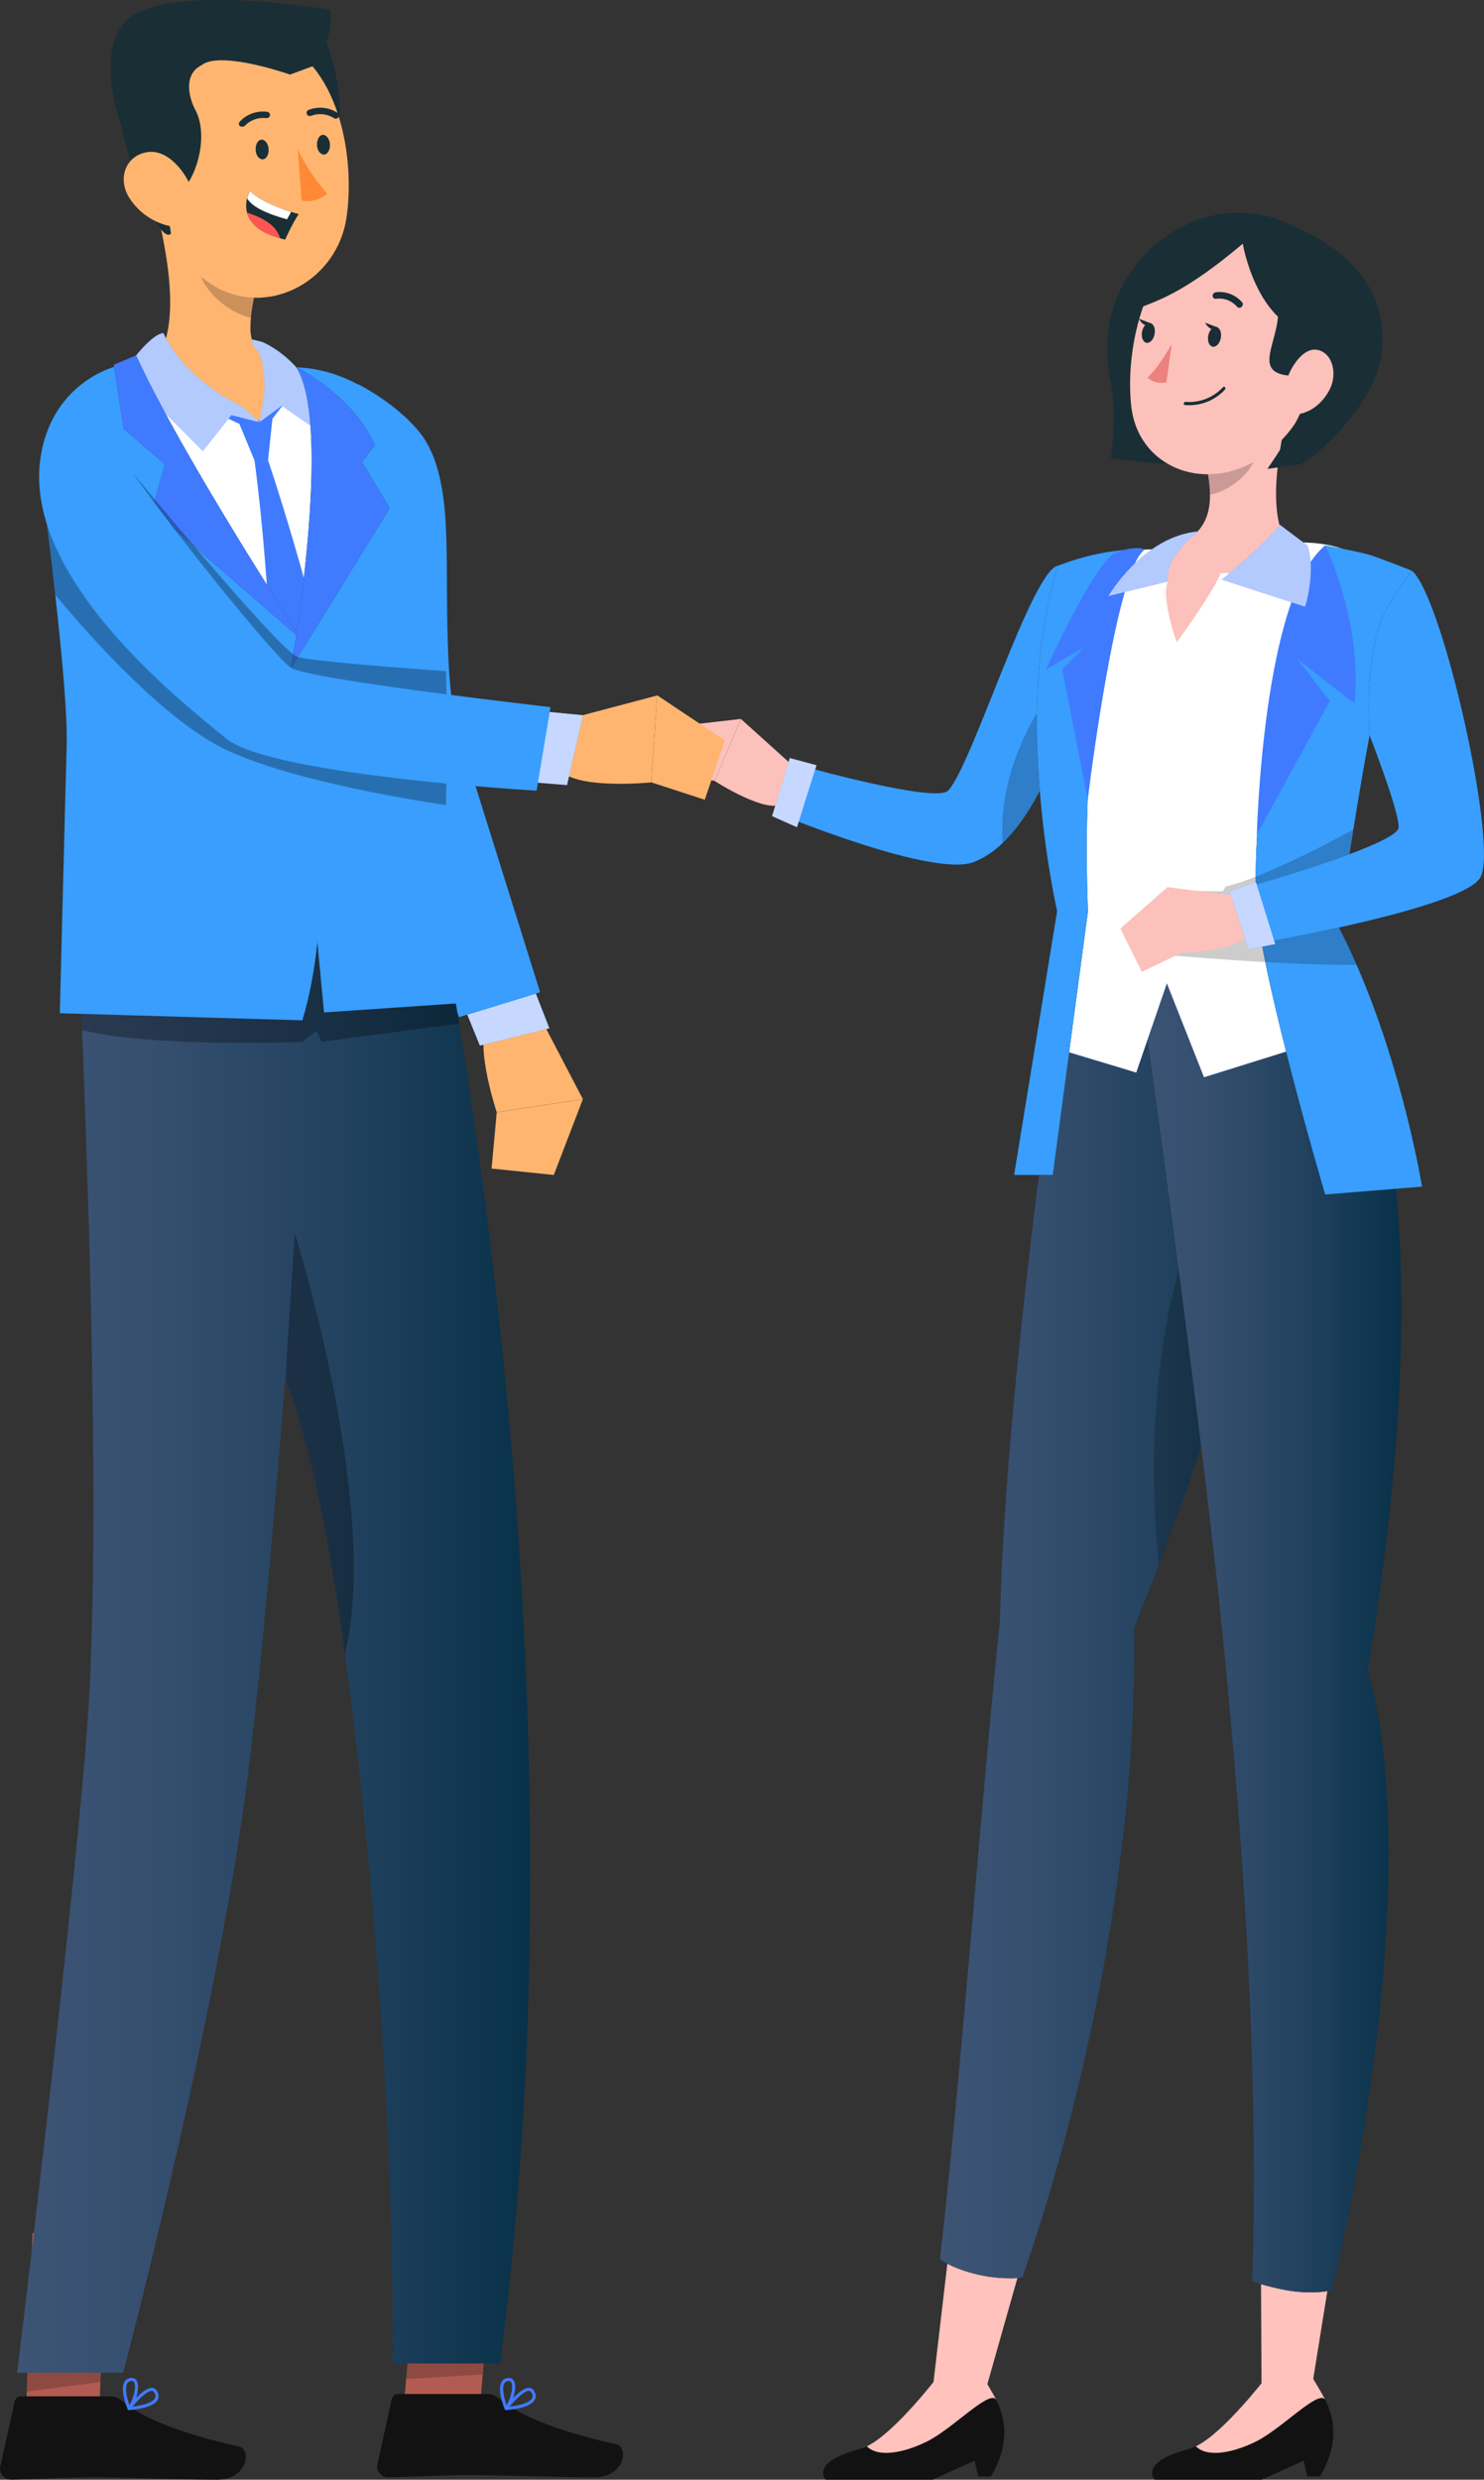 <svg width="188" height="314" viewBox="0 0 188 314" fill="none" xmlns="http://www.w3.org/2000/svg">
<rect x="0" y="0" width="188" height="314" fill="#333333" stroke="none"/>
<g clip-path="url(#clip0_147_195)">
<path d="M134.044 71.638C130.7 72.178 123.156 96.879 120.127 100.111C118.54 101.799 101.166 96.879 101.166 96.879L99.117 103.263C99.117 103.263 118.112 111.099 123.28 109.196C131.939 105.999 136.229 88.177 136.229 88.177L134.044 71.638Z" fill="#1A2E35"/>
<path d="M136.24 88.165C136.24 88.165 135.385 91.734 133.651 95.968C132.131 99.717 129.912 103.984 127.019 106.753C125.881 107.834 124.643 108.69 123.292 109.185C118.124 111.088 99.129 103.252 99.129 103.252L101.167 96.868C101.167 96.868 118.54 101.788 120.128 100.1C123.157 96.868 130.712 72.167 134.045 71.627L136.24 88.165Z" fill="#399EFD"/>
<path d="M100.457 96.981L93.87 91.048L90.515 98.883C90.515 98.883 97.586 103.466 99.432 101.586L100.457 96.981Z" fill="#FCC1BB"/>
<path d="M85.977 91.937L85.065 97.983L90.515 98.872L93.87 91.036L85.977 91.937Z" fill="#FCC1BB"/>
<path d="M103.441 96.902L100.964 104.749L97.811 103.342L100.052 95.99L103.441 96.902Z" fill="#407BFF"/>
<path opacity="0.7" d="M103.441 96.902L100.964 104.749L97.811 103.342L100.052 95.99L103.441 96.902Z" fill="white"/>
<path opacity="0.2" d="M133.65 95.968C132.13 99.717 129.912 103.984 127.019 106.753C126.309 96.328 132.862 88.053 132.862 88.053C133.527 90.226 133.74 93.029 133.65 95.968Z" fill="black"/>
<path d="M140.733 48.468C141.51 52.611 140.733 58.026 140.733 58.026C140.733 58.026 159.998 60.695 164.67 57.137C169.343 53.579 171.415 32.391 161 30.353C150.574 28.326 138.278 35.453 140.733 48.468Z" fill="#1A2E35"/>
<path d="M125.533 313.583H123.922L123.472 311.591L118.135 314H104.612C104.612 314 102.462 311.838 108.902 310.116C109.195 310.037 109.499 309.924 109.814 309.767C113.248 308.157 118.135 302.719 118.135 302.719H125.555C125.555 302.719 125.814 303.091 126.163 303.789C126.974 305.421 128.37 308.844 125.533 313.583Z" fill="#121212"/>
<path d="M126.162 303.789C126.162 303.8 126.162 303.811 126.162 303.811C125.183 302.719 120.724 307.515 117.459 309.148C114.542 310.6 111.266 311.242 109.813 309.767C113.248 308.157 118.652 301.132 118.652 301.132H124.62C124.608 301.12 125.813 303.09 126.162 303.789Z" fill="#FFC2BC"/>
<path d="M118.135 302.719L121.535 273.616L132.209 276.757L124.778 302.967" fill="#FFC2BC"/>
<path d="M164.333 124.44L135.17 123.067C135.17 123.067 127.379 173.257 126.67 205.333C124.384 226.848 121.693 263.607 119.069 286.101C119.069 286.101 121.028 287.509 124.609 288.173C127.604 288.725 129.507 288.398 129.507 288.398C136.24 269.09 144.189 237.082 143.649 206.132C164.242 156.111 164.333 124.44 164.333 124.44Z" fill="#1A2E35"/>
<path d="M164.333 124.429C164.333 124.429 164.288 142.206 155.606 172.143C153.321 180.024 150.438 188.749 146.802 198.217C145.811 200.796 144.764 203.43 143.66 206.121C144.201 237.071 136.263 269.09 129.518 288.398C129.518 288.398 127.615 288.713 124.62 288.162C121.028 287.498 119.069 286.09 119.069 286.09C121.693 263.596 124.395 226.848 126.67 205.322C127.39 173.257 135.182 123.067 135.182 123.067L164.333 124.429Z" fill="url(#paint0_linear_147_195)"/>
<path opacity="0.2" d="M155.606 172.143C153.32 180.024 150.438 188.749 146.801 198.217C144.313 172.649 150.235 158.205 150.235 158.205C152.87 161.481 154.581 166.457 155.606 172.143Z" fill="black"/>
<path d="M167.215 313.583H165.605L165.155 311.591L159.818 314H146.295C146.295 314 144.144 311.838 150.585 310.116C150.878 310.037 151.182 309.924 151.497 309.767C154.931 308.157 159.818 302.719 159.818 302.719H167.238C167.238 302.719 167.497 303.091 167.846 303.789C168.656 305.421 170.053 308.844 167.215 313.583Z" fill="#121212"/>
<path d="M167.845 303.789C167.845 303.8 167.845 303.811 167.845 303.811C166.865 302.719 162.407 307.515 159.141 309.148C156.225 310.6 152.949 311.242 151.496 309.767C154.93 308.157 160.335 301.132 160.335 301.132H166.302C166.291 301.12 167.496 303.09 167.845 303.789Z" fill="#FFC2BC"/>
<path d="M159.817 302.719L159.671 271.567L171.066 272.062L166.123 302.741L159.817 302.719Z" fill="#FFC2BC"/>
<path d="M158.635 288.893C158.635 288.893 161.574 289.895 164.119 290.166C167.114 290.492 168.724 289.986 168.724 289.986C173.926 268.065 179.229 232.725 173.273 211.457C184.645 142.713 169.557 124.328 169.557 124.328L143.976 121.547C143.976 121.547 152.218 179.731 154.999 208.159C157.397 232.59 159.514 261.096 158.635 288.893Z" fill="#1A2E35"/>
<path d="M158.635 288.893C158.635 288.893 161.574 289.895 164.119 290.166C167.114 290.492 168.724 289.986 168.724 289.986C173.926 268.065 179.229 232.725 173.273 211.457C184.645 142.713 169.557 124.328 169.557 124.328L143.976 121.547C143.976 121.547 152.218 179.731 154.999 208.159C157.397 232.59 159.514 261.096 158.635 288.893Z" fill="url(#paint1_linear_147_195)"/>
<path d="M164.58 68.7C164.58 68.7 144.662 78.562 146.373 69.555C146.373 69.555 139.032 69.488 134.202 72.437C134.202 72.437 131.33 84.428 134.202 116.661L132.152 132.254L143.941 135.811L147.826 124.508L152.532 136.408L173.002 130.013L168.87 118.001C168.87 118.001 170.953 90.383 177.179 77.763C177.179 77.763 176.188 68.576 164.58 68.7Z" fill="#407BFF"/>
<path d="M164.58 68.7C164.58 68.7 144.662 78.562 146.373 69.555C146.373 69.555 139.032 69.488 134.202 72.437C134.202 72.437 131.578 85.373 134.202 116.661L132.152 132.254L143.941 135.811L147.826 124.508L152.532 136.408L173.002 130.013L168.87 118.001C168.87 118.001 170.953 90.383 177.179 77.763C177.179 77.763 176.188 68.576 164.58 68.7Z" fill="white"/>
<path d="M163.33 51.553C161.956 56.642 160.267 65.952 163.567 69.352C163.567 69.352 168.082 72.966 154.66 72.561C153.489 75.353 149.076 81.332 149.076 81.332C149.076 81.332 147.026 75.668 147.961 73.631C139.325 72.888 147.758 69.352 147.758 69.352C153.534 68.001 153.692 63.791 153.005 59.839L163.33 51.553Z" fill="#FCC1BB"/>
<path opacity="0.2" d="M159.13 54.93L153.027 59.828C153.196 60.762 153.309 61.708 153.309 62.631C155.493 62.316 158.657 59.94 159.051 57.677C159.243 56.551 159.276 55.459 159.13 54.93Z" fill="black"/>
<path d="M167.676 41.353C166.133 49.56 165.649 53.062 160.965 57.002C153.917 62.924 144.233 59.794 143.31 51.418C142.477 43.886 145.145 31.727 153.601 29.013C161.945 26.334 169.218 33.134 167.676 41.353Z" fill="#FCC1BB"/>
<path d="M160.616 35.419C165.142 41.262 155.842 47.995 165.142 47.601C174.454 47.207 170.671 34.068 165.142 31.085C159.614 28.101 160.616 35.419 160.616 35.419Z" fill="#1A2E35"/>
<path d="M154.671 42.715C154.57 43.413 154.13 43.942 153.68 43.908C153.23 43.874 152.959 43.289 153.049 42.591C153.151 41.893 153.59 41.364 154.04 41.398C154.491 41.431 154.772 42.017 154.671 42.715Z" fill="#1A2E35"/>
<path d="M146.283 42.219C146.182 42.917 145.743 43.447 145.292 43.413C144.842 43.379 144.572 42.794 144.662 42.096C144.763 41.398 145.202 40.868 145.653 40.902C146.103 40.936 146.384 41.521 146.283 42.219Z" fill="#1A2E35"/>
<path d="M145.843 40.959L144.278 40.362C144.278 40.351 144.931 41.724 145.843 40.959Z" fill="#1A2E35"/>
<path d="M148.456 43.537C148.456 43.537 146.869 46.441 145.394 47.792C146.17 48.715 147.758 48.434 147.758 48.434L148.456 43.537Z" fill="#EB827E"/>
<path d="M151.293 51.282C150.933 51.316 150.55 51.328 150.134 51.294C150.021 51.282 149.942 51.192 149.965 51.08C149.976 50.967 150.077 50.888 150.19 50.888C153.174 51.114 154.874 49.087 154.896 49.065C154.975 48.974 155.099 48.952 155.178 49.02C155.257 49.087 155.268 49.211 155.2 49.301C155.144 49.391 153.77 51.023 151.293 51.282Z" fill="#1A2E35"/>
<path d="M157.013 38.977C156.912 38.977 156.8 38.943 156.732 38.853C155.572 37.547 154.097 37.829 154.075 37.829C153.861 37.874 153.647 37.727 153.624 37.502C153.602 37.277 153.748 37.063 153.973 37.018C154.052 37.007 155.899 36.647 157.351 38.268C157.498 38.425 157.475 38.684 157.306 38.842C157.216 38.943 157.115 38.977 157.013 38.977Z" fill="#1A2E35"/>
<path d="M144.392 38.234C144.29 38.245 144.189 38.212 144.11 38.144C143.953 37.998 143.941 37.75 144.099 37.57C145.653 35.825 147.499 36.016 147.578 36.027C147.803 36.05 147.95 36.252 147.905 36.478C147.86 36.703 147.657 36.86 147.432 36.838C147.364 36.827 145.923 36.714 144.696 38.088C144.606 38.178 144.504 38.223 144.392 38.234Z" fill="#1A2E35"/>
<path d="M154.232 41.454L152.667 40.857C152.667 40.846 153.32 42.219 154.232 41.454Z" fill="#1A2E35"/>
<path d="M157.441 30.86C157.441 30.86 159.051 40.542 165.48 42.152C171.91 43.773 166.685 32.199 166.685 32.199C166.685 32.199 165.334 26.953 156.653 26.953C147.972 26.953 137.94 35.78 140.732 48.457C140.732 48.457 140.259 44.223 142.185 40.891C144.11 37.558 146.08 40.441 157.441 30.86Z" fill="#1A2E35"/>
<path d="M163.285 28.416C172.461 32.087 175.805 38.099 175.029 44.786C174.252 51.463 166.01 58.533 164.67 58.792L160.549 59.377C160.549 59.377 166.899 50.551 165.672 47.556C164.445 44.561 163.229 44.269 163.229 44.269L163.285 28.416Z" fill="#1A2E35"/>
<path d="M168.475 49.267C167.631 50.956 166.257 51.992 164.985 52.33C163.07 52.836 162.249 50.641 162.879 48.457C163.453 46.486 165.131 43.852 167 44.325C168.847 44.786 169.432 47.342 168.475 49.267Z" fill="#FCC1BB"/>
<path d="M167.891 69.071C161.675 74.847 158.331 105.29 159.221 115.118C160.11 124.947 167.891 151.258 167.891 151.258L180.152 150.256C180.152 150.256 177.18 132.006 169.613 117.46C169.613 117.46 174.432 81.287 178.891 72.28C178.891 72.28 174.669 70.602 173.363 70.231C171.91 69.803 167.891 69.071 167.891 69.071Z" fill="#1A2E35"/>
<path d="M180.152 150.256L167.879 151.258C167.879 151.258 165.278 142.465 162.925 133.143C161.934 129.259 161 125.285 160.302 121.828C159.772 119.216 159.378 116.897 159.221 115.118C159.119 114.004 159.074 112.608 159.074 111.02C159.119 98.681 162.373 74.194 167.879 69.071C167.879 69.071 168.836 69.24 169.985 69.465C171.201 69.713 172.619 70.005 173.363 70.219C174.669 70.602 178.891 72.28 178.891 72.28C178.294 73.496 177.686 75.196 177.078 77.234C176.909 77.83 176.729 78.461 176.56 79.114C174.601 86.42 172.755 96.891 171.448 105.042C170.322 112.124 169.613 117.449 169.613 117.449C170.413 118.991 171.167 120.567 171.854 122.166C177.776 135.665 180.152 150.256 180.152 150.256Z" fill="#399EFD"/>
<path d="M167.891 69.071C167.891 69.071 172.698 78.967 171.584 89.1L164.344 83.426L168.465 88.773L159.221 105.695C159.221 105.695 159.964 75.443 167.891 69.071Z" fill="#407BFF"/>
<path d="M143.986 69.589C143.986 69.589 136.499 82.412 137.827 115.377L133.369 148.781H128.471L133.92 115.377C133.92 115.377 128.099 90.136 134.033 71.638C134.044 71.638 138.874 69.589 143.986 69.589Z" fill="#1A2E35"/>
<path d="M143.986 69.589C143.986 69.589 136.499 82.412 137.827 115.377L133.369 148.781H128.471L133.92 115.377C133.92 115.377 128.099 90.136 134.033 71.638C134.044 71.638 138.874 69.589 143.986 69.589Z" fill="#399EFD"/>
<path d="M145.067 69.589C145.067 69.589 143.919 68.958 141.318 70.005C138.728 71.052 132.49 84.788 132.49 84.788L137.242 82.041L134.573 84.788L137.805 101.259C137.793 101.27 141.385 71.615 145.067 69.589Z" fill="#407BFF"/>
<path d="M151.868 67.292C151.868 67.292 147.443 70.377 147.972 73.62L140.417 75.477C140.417 75.477 144.876 67.833 151.868 67.292Z" fill="#407BFF"/>
<path d="M165.345 76.828L154.772 73.394C154.772 73.394 160.368 68.88 162.114 66.436L165.604 69.06C165.604 69.06 165.604 69.06 165.615 69.071C165.694 69.262 166.73 71.829 165.345 76.828Z" fill="#407BFF"/>
<path opacity="0.6" d="M151.868 67.292C151.868 67.292 147.443 70.377 147.972 73.62L140.417 75.477C140.417 75.477 144.876 67.833 151.868 67.292Z" fill="white"/>
<path opacity="0.6" d="M165.345 76.828L154.772 73.394C154.772 73.394 160.368 68.88 162.114 66.436L165.604 69.06C165.604 69.06 165.604 69.06 165.615 69.071C165.694 69.262 166.73 71.829 165.345 76.828Z" fill="white"/>
<path opacity="0.2" d="M171.854 122.166C171.358 122.177 170.84 122.177 170.311 122.177C167.271 122.166 163.691 122.02 160.302 121.828C153.76 121.457 147.894 120.939 147.894 120.939L148.378 112.777L154.931 112.867L155.257 112.259C156.361 112.011 157.667 111.572 159.074 111.02C162.891 109.523 167.384 107.226 170.232 105.706C170.683 105.459 171.088 105.233 171.448 105.042C170.322 112.124 169.613 117.449 169.613 117.449C170.413 118.991 171.167 120.567 171.854 122.166Z" fill="black"/>
<path d="M178.891 72.279C182.82 75.747 189.835 107.113 187.549 111.099C185.275 115.084 158.68 119.61 158.68 119.61L156.124 112.855C156.124 112.855 177.191 107.046 177.191 104.749C177.191 102.531 173.509 93.13 173.509 93.13C173.509 93.13 172.664 82.424 175.625 77.166C177.585 73.698 178.891 72.279 178.891 72.279Z" fill="#1A2E35"/>
<path d="M178.891 72.279C182.82 75.747 189.835 107.113 187.549 111.099C185.275 115.084 158.68 119.61 158.68 119.61L156.124 112.855C156.124 112.855 177.191 107.046 177.191 104.749C177.191 102.531 173.509 93.13 173.509 93.13C173.509 93.13 172.664 82.424 175.625 77.166C177.585 73.698 178.891 72.279 178.891 72.279Z" fill="#399EFD"/>
<path d="M156.698 113.452L147.894 112.337L149.616 120.68C149.616 120.68 158.038 120.41 158.477 117.809L156.698 113.452Z" fill="#FCC1BB"/>
<path d="M141.938 117.573L144.64 123.067L149.616 120.691L147.894 112.337L141.938 117.573Z" fill="#FCC1BB"/>
<path d="M159.108 111.696L161.551 119.543L158.162 120.196L155.798 112.878L159.108 111.696Z" fill="#407BFF"/>
<path opacity="0.7" d="M159.108 111.696L161.551 119.543L158.162 120.196L155.798 112.878L159.108 111.696Z" fill="white"/>
<path d="M68.526 129L73.84 139.178L62.93 140.844C62.93 140.844 59.473 130.497 62.434 128.797L68.526 129Z" fill="#FFB570"/>
<path d="M70.158 148.781L62.276 147.971L62.929 140.855L73.84 139.189L70.158 148.781Z" fill="#FFB570"/>
<path d="M67.164 123.968L69.596 130.216L60.791 132.4L58.269 126.185L67.164 123.968Z" fill="#407BFF"/>
<path opacity="0.7" d="M67.164 123.968L69.596 130.216L60.791 132.4L58.269 126.185L67.164 123.968Z" fill="white"/>
<path d="M45.421 48.671C42.438 51.62 45.252 87.974 45.343 92.309C45.433 96.643 58.156 128.798 58.156 128.798L68.424 125.645C68.424 125.645 59.451 97.015 57.919 92.117C56.388 87.231 56.692 74.712 56.58 69.398C56.489 65.266 56.264 58.781 53.337 54.975C50.421 51.181 45.421 48.671 45.421 48.671Z" fill="#1A2E35"/>
<path d="M45.421 48.671C42.438 51.62 45.252 87.974 45.343 92.309C45.433 96.643 58.156 128.798 58.156 128.798L68.424 125.645C68.424 125.645 59.451 97.015 57.919 92.117C56.388 87.231 56.692 74.712 56.58 69.398C56.489 65.266 56.264 58.781 53.337 54.975C50.421 51.181 45.421 48.671 45.421 48.671Z" fill="#399EFD"/>
<path d="M72.163 91.003L83.264 88.064L82.488 99.075C82.488 99.075 71.633 100.167 70.62 96.902L72.163 91.003Z" fill="#FFB570"/>
<path d="M91.822 93.761L89.288 101.27L82.499 99.064L83.265 88.053L91.822 93.761Z" fill="#FFB570"/>
<path d="M44.746 61.415L43.71 50.573C41.908 50.269 40.974 46.959 38.947 46.779C33.835 46.318 25.424 46.509 19.614 46.779C17.7 46.869 15.764 47.049 13.94 47.252L8.197 70.321C8.929 76.659 9.368 82.806 9.605 88.537C10.291 105.369 9.346 108.442 9.672 112.495H55.149C53.663 85.79 52.278 70.039 51.366 61.415H44.746Z" fill="#407BFF"/>
<path d="M44.745 61.415L43.709 50.573C41.908 50.269 40.974 46.959 38.947 46.779C33.835 46.318 25.424 46.509 19.614 46.779C18.409 46.836 17.205 46.926 16.022 47.038L8.479 73C9.041 78.393 9.402 83.628 9.604 88.548C10.291 105.369 9.345 108.442 9.672 112.495H55.149C53.877 85.981 52.447 70.129 51.467 61.415H44.745Z" fill="white"/>
<path d="M37.337 49.616C37.337 49.616 36.043 50.945 34.511 53.039L33.96 58.274C33.96 58.274 41.886 81.816 42.505 92.759L39.601 95.54L34.523 91.115C34.523 91.115 34.444 75.038 32.248 58.319L30.323 53.669C30.323 53.669 25.38 51.53 23.308 49.2C21.236 46.88 37.337 49.616 37.337 49.616Z" fill="#407BFF"/>
<path d="M20.02 27.257L25.188 31.546L32.236 37.401C32.033 38.358 31.865 39.315 31.786 40.249C31.403 44.066 32.687 45.169 36.594 46.633C36.594 46.633 36.763 49.065 34.229 51.767C34.195 52.386 32.54 53.388 32.54 53.388C32.54 53.388 31.639 52.397 31.099 52.037C20.279 51.845 18.849 46.835 18.849 46.835C23.071 42.67 21.45 33.483 20.02 27.257Z" fill="#FFB570"/>
<path opacity="0.2" d="M32.237 37.39C32.034 38.346 31.865 39.303 31.786 40.238C29.163 39.709 25.65 36.917 25.278 34.226C25.143 33.213 25.121 32.244 25.188 31.546L32.237 37.39Z" fill="black"/>
<path d="M41.086 4.56C41.086 4.56 45.703 15.537 40.76 21.47C35.805 27.392 30.435 6.136 30.435 6.136L41.086 4.56Z" fill="#1A2E35"/>
<path d="M25.447 34.992C29.456 38.471 34.534 38.369 38.362 36.005C40.828 34.485 42.776 32.019 43.598 28.98C43.71 28.585 43.8 28.169 43.868 27.741C45.084 20.006 42.956 7.566 34.421 4.853C28.352 2.871 21.811 6.204 19.829 12.283C19.255 14.006 19.119 15.852 19.39 17.654C20.549 26.03 20.842 31.017 25.447 34.992Z" fill="#FFB570"/>
<path d="M32.394 18.993C32.405 19.68 32.844 20.209 33.306 20.175C33.768 20.141 34.072 19.545 34.027 18.869C33.981 18.183 33.565 17.653 33.114 17.687C32.664 17.721 32.349 18.306 32.394 18.993Z" fill="#1A2E35"/>
<path d="M40.163 18.385C40.163 19.072 40.625 19.601 41.075 19.567C41.526 19.534 41.841 18.937 41.796 18.261C41.751 17.575 41.334 17.045 40.884 17.079C40.434 17.113 40.118 17.732 40.163 18.385Z" fill="#1A2E35"/>
<path d="M37.72 18.914C38.699 20.952 39.96 22.843 41.469 24.532C40.568 25.287 39.375 25.613 38.215 25.41L37.72 18.914Z" fill="#FF8935"/>
<path d="M42.753 14.974C42.618 15.053 42.46 15.041 42.325 14.974C41.458 14.411 40.389 14.298 39.42 14.659C39.218 14.76 38.981 14.67 38.88 14.467C38.778 14.264 38.868 14.028 39.071 13.927C40.276 13.443 41.65 13.578 42.742 14.276C42.933 14.388 43.001 14.636 42.888 14.827V14.839C42.854 14.895 42.809 14.94 42.753 14.974Z" fill="#1A2E35"/>
<path d="M30.626 16.032C30.547 16.032 30.468 16.021 30.39 15.976C30.232 15.818 30.221 15.571 30.378 15.402C30.378 15.402 30.378 15.402 30.39 15.39C31.279 14.433 32.585 13.983 33.88 14.163C34.094 14.208 34.24 14.422 34.195 14.636C34.15 14.85 33.936 14.985 33.722 14.951C32.698 14.839 31.684 15.21 30.975 15.965C30.863 16.043 30.739 16.055 30.626 16.032Z" fill="#1A2E35"/>
<path d="M24.771 6.631L25.706 8.129C23.049 9.39 24.006 12.542 24.749 13.927C26.336 16.888 25.188 21.943 23.037 24.172C23.037 24.172 22.79 22.832 21.697 23.294C20.594 23.756 21.664 29.565 21.664 29.565C21.664 29.565 20.695 31.209 17.869 24.082C15.257 17.485 14.311 11.822 15.381 9.007L24.771 6.631Z" fill="#1A2E35"/>
<path d="M16.259 24.848C17.34 26.683 19.119 28.011 21.179 28.552C23.915 29.238 25.21 26.762 24.4 24.217C23.657 21.954 21.326 18.802 18.601 19.275C15.876 19.747 14.953 22.585 16.259 24.848Z" fill="#FFB570"/>
<path d="M37.844 27.111C37.078 28.203 36.121 30.342 36.121 30.342C35.907 30.285 35.705 30.241 35.491 30.173C32.665 29.396 31.606 28.113 31.291 26.908C31.122 26.255 31.178 25.613 31.302 25.118C31.426 24.544 31.651 24.161 31.651 24.161C32.901 25.467 35.48 26.39 36.876 26.818C37.461 27.021 37.844 27.111 37.844 27.111Z" fill="#1A2E35"/>
<path d="M36.887 26.829L36.358 27.775C33.7 27.043 31.922 26.165 31.314 25.129C31.437 24.555 31.663 24.172 31.663 24.172C32.901 25.467 35.48 26.39 36.887 26.829Z" fill="white"/>
<path d="M35.491 30.184C32.665 29.407 31.606 28.124 31.291 26.919C32.248 27.223 33.363 27.685 34.264 28.394C34.95 28.934 35.299 29.576 35.491 30.184Z" fill="#FD5652"/>
<path d="M39.6 8.388C39.6 8.388 42.426 5.179 41.807 1.238C41.807 1.238 25.605 -1.554 18.218 1.238C10.832 4.031 15.403 16.043 15.403 16.043C15.403 16.043 23.004 9.772 25.695 8.129C28.386 6.485 36.74 9.446 36.74 9.446L39.6 8.388Z" fill="#1A2E35"/>
<path d="M20.718 42.186C20.718 42.186 22.778 47.646 30.716 51.497L32.855 53.467L29.309 52.566L25.694 57.115L15.662 47.072C15.673 47.072 18.972 42.242 20.718 42.186Z" fill="#407BFF"/>
<path d="M32.856 53.467L33.43 50.326C33.43 50.326 33.903 46.836 32.653 44.404C32.653 44.404 32.157 44.291 31.876 42.963L33.216 43.3C33.216 43.3 40.309 46.081 41.334 55.291L35.704 51.384L32.856 53.467Z" fill="#407BFF"/>
<path opacity="0.6" d="M32.856 53.467L33.43 50.326C33.43 50.326 33.903 46.836 32.653 44.404C32.653 44.404 32.157 44.291 31.876 42.963L33.216 43.3C33.216 43.3 40.309 46.081 41.334 55.291L35.704 51.384L32.856 53.467Z" fill="white"/>
<path opacity="0.6" d="M20.718 42.186C20.718 42.186 22.778 47.646 30.716 51.497L32.855 53.467L29.309 52.566L25.694 57.115L15.662 47.072C15.673 47.072 18.972 42.242 20.718 42.186Z" fill="white"/>
<path d="M51.107 305.218L60.678 306.22L61.162 300.67L62.468 285.584L52.909 284.57L51.456 301.244L51.107 305.218Z" fill="#B25B52"/>
<path d="M3.355 304.003H12.633L12.712 301.897L12.723 301.638L13.196 288.196L13.207 287.925L13.399 282.769H4.11L3.355 304.003Z" fill="#B25B52"/>
<path opacity="0.2" d="M52.908 284.57L51.456 301.244L61.162 300.67L62.468 285.584L52.908 284.57Z" fill="black"/>
<path opacity="0.2" d="M3.412 302.82H3.423L12.713 301.638H12.724L13.208 288.668H13.197L3.896 289.412L3.423 302.415L3.412 302.82Z" fill="black"/>
<path d="M13.917 303.44H2.646C2.264 303.44 1.937 303.71 1.858 304.081L0.034 312.334C-0.123 313.077 0.349 313.797 1.093 313.955C1.194 313.978 1.295 313.989 1.397 313.989C5.045 313.933 7.691 313.707 12.273 313.707C15.088 313.707 23.6 314 27.496 314C31.392 314 31.899 310.15 30.3 309.801C23.15 308.247 17.768 306.085 15.482 304.036C15.043 303.642 14.491 303.428 13.917 303.44Z" fill="#121212"/>
<path d="M61.692 303.147H50.421C50.038 303.147 49.712 303.417 49.633 303.789L47.809 312.041C47.651 312.784 48.124 313.505 48.867 313.662C48.968 313.685 49.07 313.696 49.171 313.696C52.819 313.64 55.465 313.415 60.048 313.415C62.863 313.415 71.375 313.707 75.271 313.707C79.166 313.707 79.673 309.857 78.074 309.508C70.924 307.954 65.542 305.793 63.257 303.744C62.829 303.35 62.266 303.136 61.692 303.147Z" fill="#121212"/>
<path d="M2.174 300.456H15.606C15.606 300.456 26.416 259.486 30.694 230C31.37 225.418 32.079 219.417 32.8 212.414C33.948 201.111 35.108 187.556 36.155 174.496C39.364 183.12 41.807 195.459 43.699 209.442C50.421 259.565 49.745 299.274 49.745 299.274H63.347C72.084 232.578 63.865 164.791 58.167 129.597C57.008 122.459 55.949 116.672 55.161 112.495H9.684C9.673 113.441 9.988 120.342 10.393 130.43C11.305 153.397 12.611 192.881 11.238 215.893C10.056 235.888 2.174 300.456 2.174 300.456Z" fill="url(#paint2_linear_147_195)"/>
<path d="M66.386 304.779C65.643 305.027 64.765 305.14 64.134 305.185C64.056 305.196 63.977 305.151 63.943 305.083C63.909 305.016 63.909 304.926 63.954 304.869C64.157 304.61 65.936 302.302 67.051 302.37C67.31 302.381 67.523 302.516 67.659 302.764C67.895 303.158 67.929 303.53 67.76 303.867C67.546 304.273 67.017 304.577 66.386 304.779ZM64.562 304.746C66.105 304.565 67.152 304.171 67.411 303.676C67.512 303.473 67.49 303.237 67.321 302.955C67.242 302.832 67.152 302.764 67.028 302.753C66.431 302.719 65.317 303.845 64.562 304.746Z" fill="#407BFF"/>
<path d="M64.18 305.173C64.146 305.185 64.123 305.185 64.09 305.185C64.022 305.173 63.966 305.128 63.943 305.061C63.898 304.959 62.964 302.696 63.526 301.649C63.673 301.368 63.921 301.188 64.236 301.132C64.619 301.053 64.934 301.177 65.103 301.481C65.576 302.302 64.923 304.385 64.27 305.128C64.247 305.151 64.213 305.162 64.18 305.173ZM64.225 301.537C64.067 301.582 63.954 301.683 63.876 301.83C63.538 302.46 63.909 303.811 64.18 304.565C64.686 303.744 65.08 302.201 64.765 301.661C64.709 301.559 64.596 301.447 64.315 301.503C64.281 301.526 64.247 301.526 64.225 301.537Z" fill="#407BFF"/>
<path d="M18.612 304.779C17.869 305.027 16.991 305.14 16.36 305.185C16.281 305.196 16.202 305.151 16.169 305.083C16.135 305.016 16.135 304.926 16.18 304.869C16.383 304.61 18.162 302.302 19.276 302.37C19.535 302.381 19.749 302.516 19.884 302.764C20.121 303.158 20.154 303.53 19.986 303.867C19.772 304.273 19.231 304.577 18.612 304.779ZM16.788 304.746C18.33 304.565 19.378 304.171 19.637 303.676C19.738 303.473 19.715 303.237 19.547 302.955C19.468 302.832 19.378 302.764 19.254 302.753C18.657 302.719 17.531 303.845 16.788 304.746Z" fill="#407BFF"/>
<path d="M16.405 305.173C16.371 305.185 16.349 305.185 16.315 305.185C16.247 305.173 16.191 305.128 16.169 305.061C16.124 304.959 15.189 302.696 15.752 301.649C15.899 301.368 16.146 301.188 16.462 301.132C16.844 301.053 17.16 301.177 17.328 301.481C17.801 302.302 17.148 304.385 16.495 305.128C16.473 305.151 16.439 305.162 16.405 305.173ZM16.45 301.537C16.293 301.582 16.18 301.683 16.101 301.83C15.763 302.46 16.135 303.811 16.405 304.565C16.912 303.744 17.306 302.201 16.991 301.661C16.934 301.559 16.822 301.447 16.54 301.503C16.506 301.526 16.473 301.526 16.45 301.537Z" fill="#407BFF"/>
<path opacity="0.3" d="M36.154 174.496C39.363 183.131 41.818 195.459 43.698 209.453C48.27 190.742 37.337 156.133 37.337 156.133L36.154 174.496Z" fill="black"/>
<path d="M56.411 120.59L55.69 109.129H10.754C10.754 109.129 9.358 111.82 9.504 119.566L56.411 120.59Z" fill="#1A2E35"/>
<path d="M56.4 110.581H51.592V113.903H56.4V110.581Z" fill="black"/>
<path d="M50.24 110.581H29.939V113.903H50.24V110.581Z" fill="black"/>
<path d="M28.588 110.581H11.001V113.903H28.588V110.581Z" fill="black"/>
<path opacity="0.3" d="M9.684 112.495C9.673 113.441 9.988 120.342 10.393 130.43C19.074 132.67 38.317 131.927 38.317 131.927L40.096 130.565L40.76 131.927L58.167 129.597C57.008 122.459 55.949 116.672 55.161 112.495H9.684Z" fill="black"/>
<path d="M38.925 114.128H43.192C43.53 114.128 43.812 113.857 43.812 113.508V110.964C43.812 110.626 43.541 110.345 43.192 110.345H38.925C38.587 110.345 38.306 110.615 38.306 110.964V113.508C38.306 113.846 38.587 114.128 38.925 114.128Z" fill="white"/>
<path d="M40.208 119.385C39.825 122.853 39.217 126.185 38.305 129.203L7.578 128.302C7.578 128.302 8.186 104.107 8.445 94.267C8.546 90.541 7.87 83.11 7.003 75.331C6.463 70.422 5.832 65.378 5.27 61.021C5.224 60.694 5.191 60.379 5.179 60.053C4.797 53.523 9.188 47.59 15.673 46.115L38.249 80.994L38.305 81.084C38.305 81.084 38.463 81.917 38.688 83.392C39.161 86.409 39.949 92.094 40.399 98.816C40.827 105.222 40.962 112.563 40.208 119.385Z" fill="#399EFD"/>
<path d="M17.238 45L14.412 46.194L15.673 54.288L20.909 58.781L19.265 64.534L38.316 81.084C38.305 81.084 23.195 58.015 17.238 45Z" fill="#1A2E35"/>
<path d="M17.238 45L14.412 46.194L15.673 54.288L20.909 58.781L19.265 64.534L38.316 81.084C38.305 81.084 23.195 58.015 17.238 45Z" fill="#407BFF"/>
<path d="M59.079 126.974L41.053 128.201L40.208 119.385V119.374L38.193 98.253L36.887 84.574C37.089 84.067 37.292 83.572 37.472 83.077C37.754 82.367 38.013 81.681 38.249 80.994C47.133 56.191 37.54 46.509 37.54 46.509C45.365 46.791 50.24 52.408 50.24 52.408C53.551 59.715 56.219 72.1 56.501 84.991C56.658 92.129 56.568 98.411 56.489 101.946C56.456 103.871 56.411 104.986 56.411 104.986L59.079 126.974Z" fill="#399EFD"/>
<path d="M37.54 46.498C37.54 46.498 44.667 49.999 47.482 56.371L45.861 58.477L49.351 64.376L36.887 84.563C36.887 84.563 42.258 53.951 37.54 46.498Z" fill="#1A2E35"/>
<path d="M37.54 46.498C37.54 46.498 44.667 49.999 47.482 56.371L45.861 58.477L49.351 64.376L36.887 84.563C36.887 84.563 42.258 53.951 37.54 46.498Z" fill="#407BFF"/>
<path opacity="0.3" d="M56.489 101.946C52.481 101.338 46.344 100.302 40.399 98.816C39.656 98.647 38.924 98.456 38.193 98.253C34.691 97.319 31.358 96.215 28.689 94.966C21.067 91.374 11.778 81.061 7.004 75.331C6.463 70.422 5.833 65.378 5.27 61.021C5.225 60.695 5.191 60.38 5.18 60.053H16.957C16.957 60.053 34.319 81.118 37.472 83.077C37.573 83.133 37.663 83.178 37.731 83.201C37.922 83.257 38.249 83.324 38.688 83.392C41.852 83.887 50.815 84.585 56.501 84.991C56.658 92.129 56.568 98.411 56.489 101.946Z" fill="black"/>
<path d="M67.163 89.922L73.84 90.564L71.836 99.413L65.159 98.872L67.163 89.922Z" fill="#407BFF"/>
<path opacity="0.7" d="M67.163 89.922L73.84 90.564L71.836 99.413L65.159 98.872L67.163 89.922Z" fill="white"/>
<path d="M5.765 55.291C0.417 71.39 23.026 88.909 28.689 93.547C34.353 98.174 67.974 100.122 67.974 100.122L69.742 89.539C69.742 89.539 39.116 86.049 36.875 84.574C34.623 83.099 19.997 64.77 16.214 58.972C12.442 53.174 5.765 55.291 5.765 55.291Z" fill="#399EFD"/>
</g>
<defs>
<linearGradient id="paint0_linear_147_195" x1="119.07" y1="205.781" x2="164.333" y2="205.781" gradientUnits="userSpaceOnUse">
<stop stop-color="#3D5475"/>
<stop offset="0.255" stop-color="#364F6F"/>
<stop offset="0.628" stop-color="#22425F"/>
<stop offset="1" stop-color="#083149"/>
</linearGradient>
<linearGradient id="paint1_linear_147_195" x1="143.972" y1="205.911" x2="177.513" y2="205.911" gradientUnits="userSpaceOnUse">
<stop stop-color="#3D5475"/>
<stop offset="0.255" stop-color="#364F6F"/>
<stop offset="0.628" stop-color="#22425F"/>
<stop offset="1" stop-color="#083149"/>
</linearGradient>
<linearGradient id="paint2_linear_147_195" x1="2.171" y1="206.478" x2="67.162" y2="206.478" gradientUnits="userSpaceOnUse">
<stop stop-color="#3D5475"/>
<stop offset="0.255" stop-color="#364F6F"/>
<stop offset="0.628" stop-color="#22425F"/>
<stop offset="1" stop-color="#083149"/>
</linearGradient>
<clipPath id="clip0_147_195">
<rect width="188" height="314" fill="white"/>
</clipPath>
</defs>
</svg>
